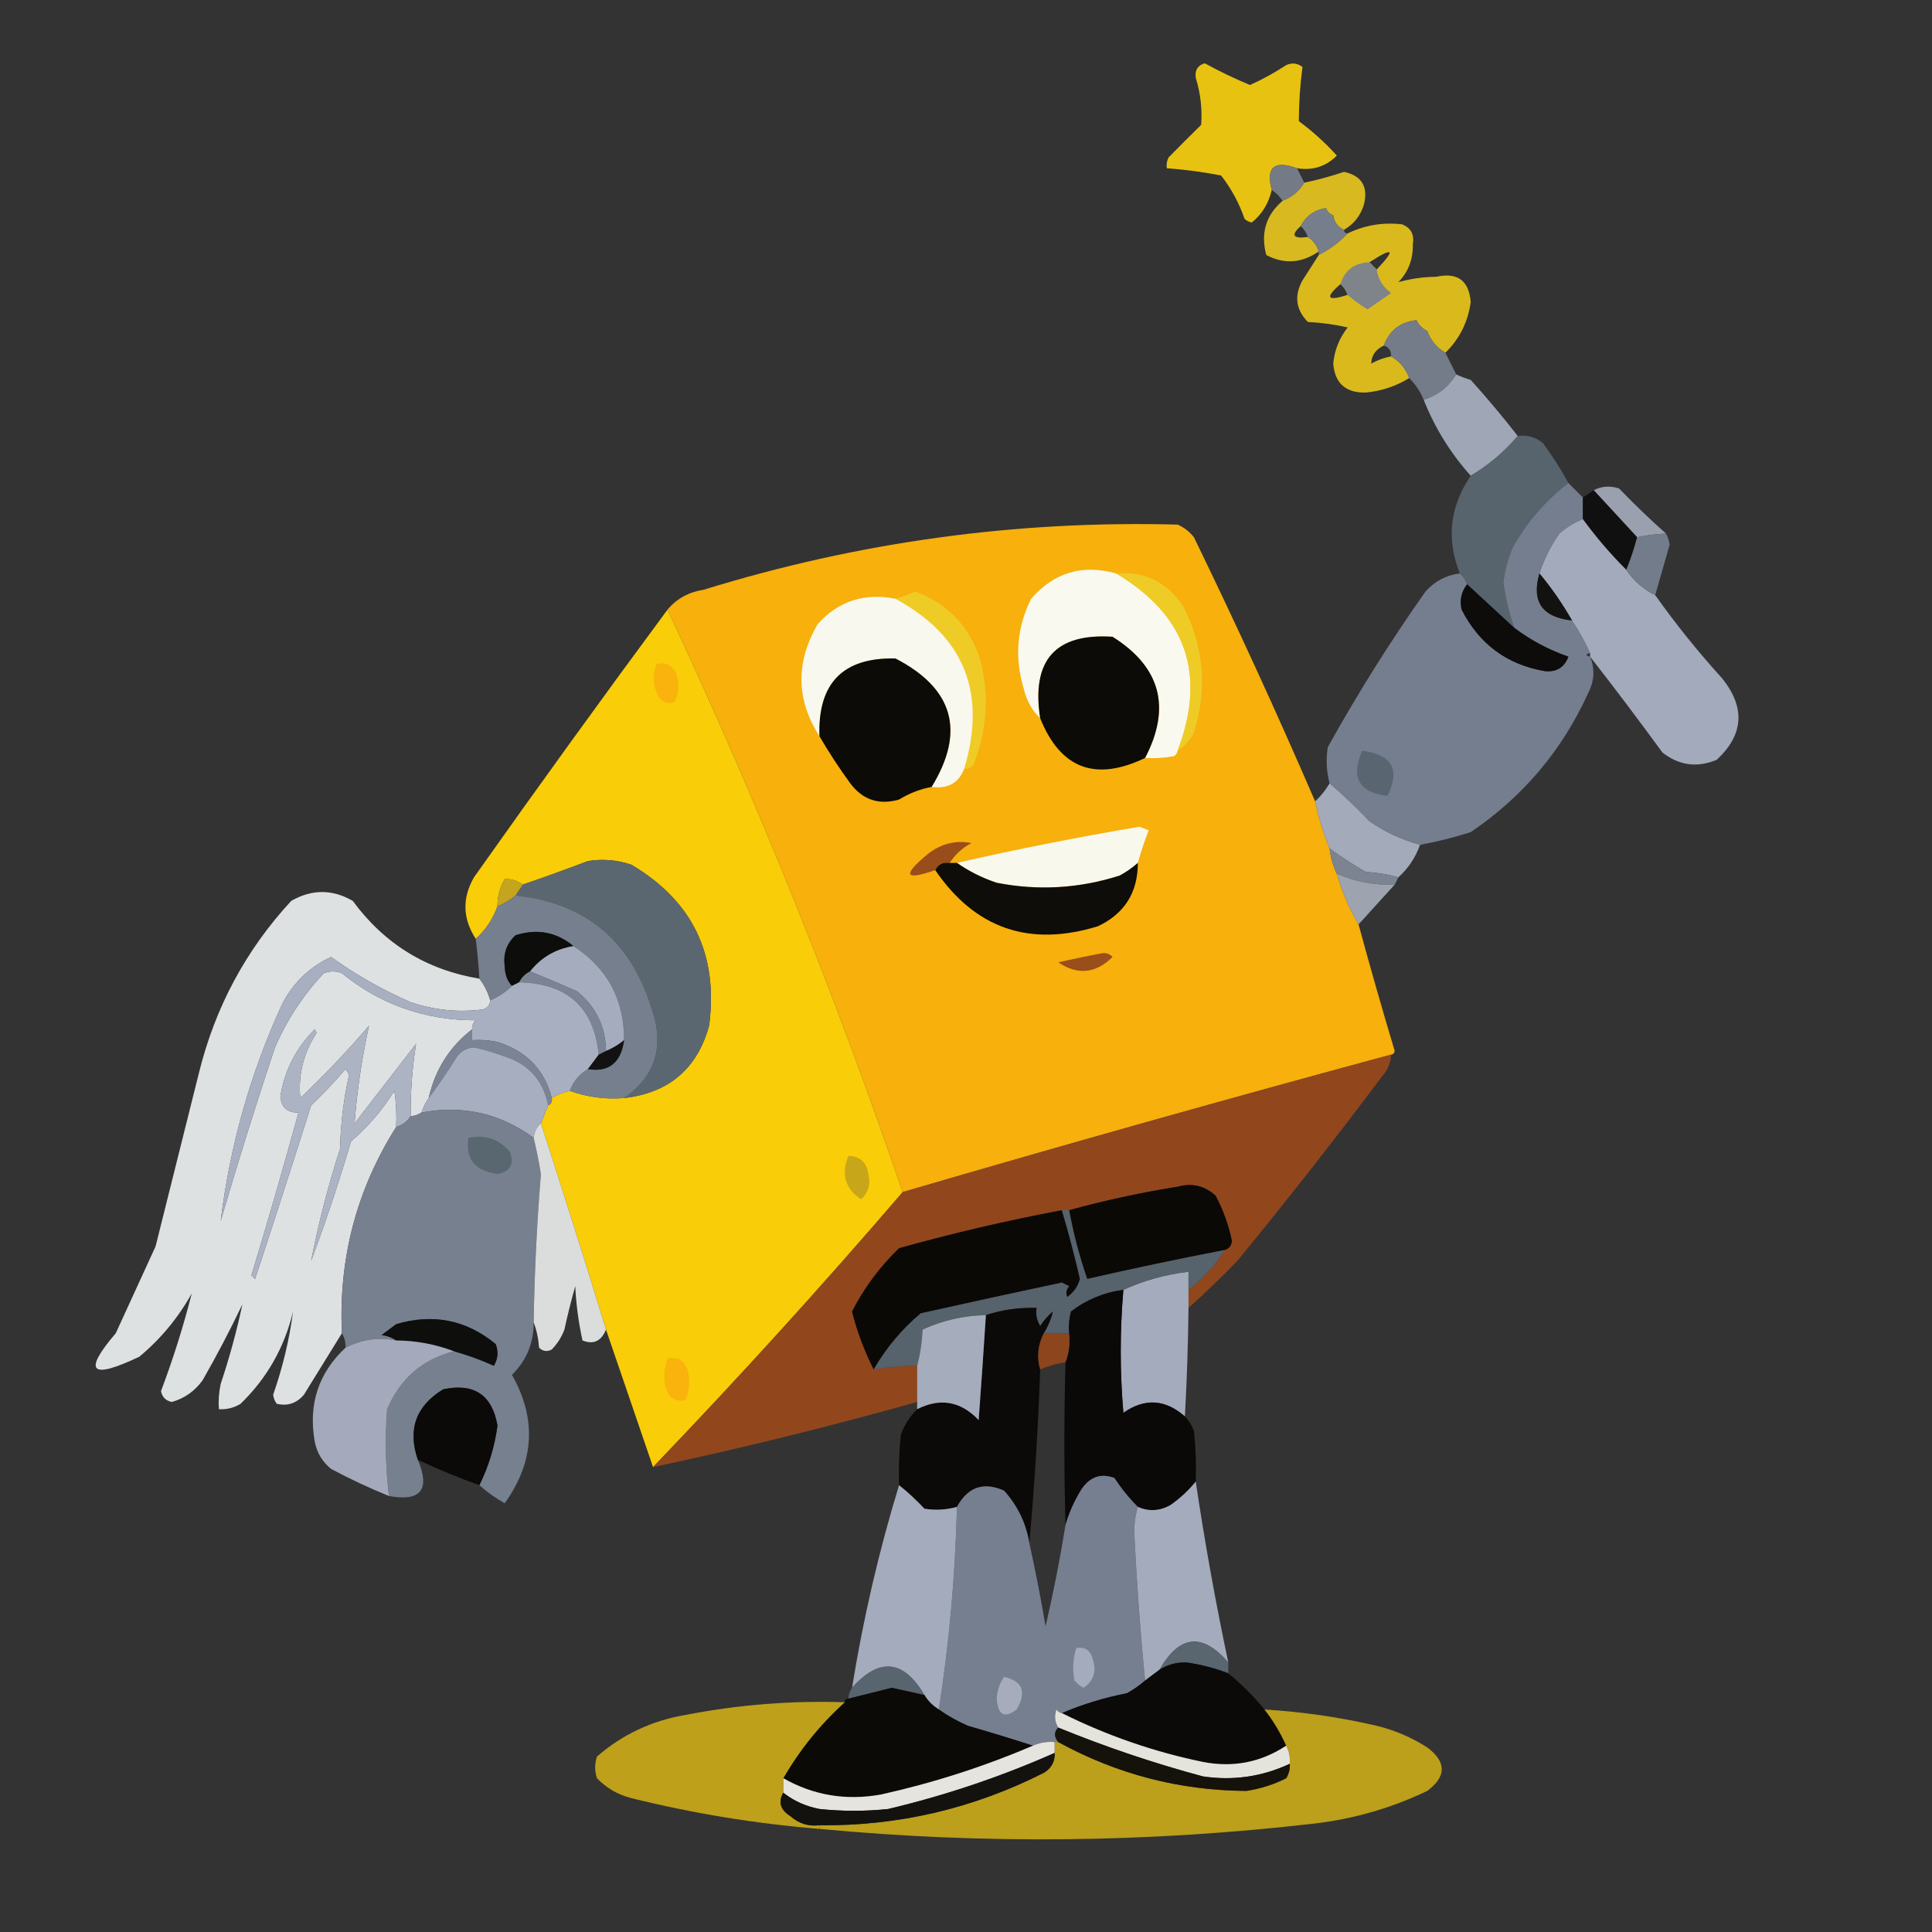 <?xml version="1.0" encoding="UTF-8"?>
<!DOCTYPE svg PUBLIC "-//W3C//DTD SVG 1.1//EN" "http://www.w3.org/Graphics/SVG/1.1/DTD/svg11.dtd">
<svg xmlns="http://www.w3.org/2000/svg" version="1.1" width="534px" height="534px" style="shape-rendering:geometricPrecision; text-rendering:geometricPrecision; image-rendering:optimizeQuality; fill-rule:evenodd; clip-rule:evenodd" xmlns:xlink="http://www.w3.org/1999/xlink">
<rect width="100%" height="100%" fill="#333333" stroke="none"/>
<g><path style="opacity:0.932" fill="#f5cd0f" d="M 358.5,46.5 C 352.161,44.204 349.827,46.204 351.5,52.5C 350.657,56.202 348.823,59.202 346,61.5C 345.228,61.355 344.561,61.022 344,60.5C 342.487,56.111 340.32,52.111 337.5,48.5C 332.55,47.542 327.55,46.876 322.5,46.5C 322.351,45.448 322.517,44.448 323,43.5C 325.957,40.509 328.957,37.509 332,34.5C 332.322,30.103 331.822,25.77 330.5,21.5C 330.22,19.377 331.053,18.044 333,17.5C 337.059,19.726 341.226,21.726 345.5,23.5C 348.957,21.937 352.29,20.104 355.5,18C 357.112,17.28 358.612,17.446 360,18.5C 359.345,23.449 359.011,28.449 359,33.5C 362.799,36.297 366.299,39.464 369.5,43C 366.486,46.034 362.819,47.201 358.5,46.5 Z"/></g>
<g><path style="opacity:0.91" fill="#7a828e" d="M 358.5,46.5 C 359.167,47.833 359.833,49.167 360.5,50.5C 359.135,52.86 357.135,54.526 354.5,55.5C 353.728,54.306 352.728,53.306 351.5,52.5C 349.827,46.204 352.161,44.204 358.5,46.5 Z"/></g>
<g><path style="opacity:0.885" fill="#edca1d" d="M 371.5,63.5 C 369.738,62.738 368.738,61.404 368.5,59.5C 369.167,58.167 369.833,56.833 370.5,55.5C 368.847,55.66 367.514,56.326 366.5,57.5C 363.312,58.028 360.979,59.695 359.5,62.5C 356.693,65.044 357.36,66.044 361.5,65.5C 362.974,66.436 363.974,67.77 364.5,69.5C 359.8,72.761 354.966,73.095 350,70.5C 348.379,64.475 349.879,59.475 354.5,55.5C 357.135,54.526 359.135,52.86 360.5,50.5C 364.206,49.71 367.872,48.71 371.5,47.5C 376.378,48.583 378.211,51.583 377,56.5C 376.065,59.595 374.231,61.929 371.5,63.5 Z M 370.5,55.5 C 369.833,56.833 369.167,58.167 368.5,59.5C 367.5,59.167 366.833,58.5 366.5,57.5C 367.514,56.326 368.847,55.66 370.5,55.5 Z"/></g>
<g><path style="opacity:0.948" fill="#79828f" d="M 366.5,57.5 C 366.833,58.5 367.5,59.167 368.5,59.5C 368.738,61.404 369.738,62.738 371.5,63.5C 371.5,64.167 371.833,64.5 372.5,64.5C 370.23,66.975 367.563,68.975 364.5,70.5C 364.5,70.167 364.5,69.833 364.5,69.5C 363.974,67.77 362.974,66.436 361.5,65.5C 361.068,64.29 360.401,63.291 359.5,62.5C 360.979,59.695 363.312,58.028 366.5,57.5 Z"/></g>
<g><path style="opacity:0.881" fill="#f0cb1a" d="M 399.5,97.5 C 397.14,96.135 395.473,94.135 394.5,91.5C 395.242,89.574 396.242,87.741 397.5,86C 395.179,85.992 393.179,86.825 391.5,88.5C 386.983,89.03 383.983,91.364 382.5,95.5C 380.243,96.562 379.077,98.228 379,100.5C 380.725,99.536 382.559,98.869 384.5,98.5C 386.89,99.891 388.557,101.891 389.5,104.5C 385.841,106.751 381.841,108.084 377.5,108.5C 371.96,108.624 368.96,105.957 368.5,100.5C 368.858,96.757 370.191,93.424 372.5,90.5C 368.878,89.675 365.211,89.175 361.5,89C 358.152,85.581 357.652,81.748 360,77.5C 361.511,75.138 363.011,72.805 364.5,70.5C 367.563,68.975 370.23,66.975 372.5,64.5C 377.259,62.227 382.259,61.394 387.5,62C 389.954,62.943 390.954,64.776 390.5,67.5C 390.603,71.621 389.269,75.121 386.5,78C 389.813,77.045 393.313,76.545 397,76.5C 402.874,75.212 406.041,77.545 406.5,83.5C 405.742,89.016 403.409,93.682 399.5,97.5 Z M 380.5,74.5 C 379.833,73.833 379.167,73.167 378.5,72.5C 385.199,68.174 385.865,68.841 380.5,74.5 Z M 370.5,78.5 C 371.401,79.29 372.068,80.29 372.5,81.5C 366.792,83.333 366.126,82.333 370.5,78.5 Z M 394.5,91.5 C 393.167,90.833 392.167,89.833 391.5,88.5C 393.179,86.825 395.179,85.992 397.5,86C 396.242,87.741 395.242,89.574 394.5,91.5 Z"/></g>
<g><path style="opacity:0.958" fill="#7a828e" d="M 378.5,72.5 C 379.167,73.167 379.833,73.833 380.5,74.5C 380.933,77.195 382.266,79.362 384.5,81C 382.323,82.515 380.156,84.015 378,85.5C 376.019,84.35 374.186,83.016 372.5,81.5C 372.068,80.29 371.401,79.29 370.5,78.5C 371.701,74.642 374.367,72.642 378.5,72.5 Z"/></g>
<g><path style="opacity:0.939" fill="#788190" d="M 391.5,88.5 C 392.167,89.833 393.167,90.833 394.5,91.5C 395.473,94.135 397.14,96.135 399.5,97.5C 400.529,99.517 401.529,101.517 402.5,103.5C 400.363,106.973 397.363,109.306 393.5,110.5C 392.585,108.246 391.252,106.246 389.5,104.5C 388.557,101.891 386.89,99.891 384.5,98.5C 384.573,96.973 383.906,95.973 382.5,95.5C 383.983,91.364 386.983,89.03 391.5,88.5 Z"/></g>
<g><path style="opacity:0.928" fill="#a7aebf" d="M 402.5,103.5 C 403.766,104.09 405.099,104.59 406.5,105C 411.044,110.04 415.378,115.206 419.5,120.5C 415.835,124.85 411.502,128.517 406.5,131.5C 400.909,125.25 396.575,118.25 393.5,110.5C 397.363,109.306 400.363,106.973 402.5,103.5 Z"/></g>
<g><path style="opacity:0.97" fill="#596670" d="M 419.5,120.5 C 422.157,120.162 424.49,120.829 426.5,122.5C 429.104,126.054 431.438,129.721 433.5,133.5C 427.106,138.398 421.939,144.398 418,151.5C 416.756,154.564 415.923,157.731 415.5,161C 416.114,165.29 417.114,169.457 418.5,173.5C 414.167,169.5 409.833,165.5 405.5,161.5C 405.068,160.29 404.401,159.29 403.5,158.5C 399.705,149.051 400.705,140.051 406.5,131.5C 411.502,128.517 415.835,124.85 419.5,120.5 Z"/></g>
<g><path style="opacity:0.978" fill="#768090" d="M 433.5,133.5 C 434.833,134.833 436.167,136.167 437.5,137.5C 437.5,139.5 437.5,141.5 437.5,143.5C 435.139,144.435 432.972,145.768 431,147.5C 428.628,150.91 426.795,154.577 425.5,158.5C 423.237,166.264 426.237,170.597 434.5,171.5C 436.432,174.366 438.099,177.366 439.5,180.5C 438.167,180.833 438.167,181.167 439.5,181.5C 440.862,184.878 440.695,188.211 439,191.5C 431.805,207.365 420.972,220.198 406.5,230C 401.895,231.485 397.228,232.651 392.5,233.5C 387.544,232.192 382.877,230.025 378.5,227C 374.917,223.247 371.251,219.747 367.5,216.5C 366.624,213.201 366.457,209.868 367,206.5C 375.25,191.661 384.25,177.328 394,163.5C 396.602,160.617 399.768,158.95 403.5,158.5C 404.401,159.29 405.068,160.29 405.5,161.5C 403.891,163.601 403.391,165.935 404,168.5C 408.854,178.027 416.521,183.694 427,185.5C 430.215,185.812 432.382,184.478 433.5,181.5C 428.037,179.603 423.037,176.937 418.5,173.5C 417.114,169.457 416.114,165.29 415.5,161C 415.923,157.731 416.756,154.564 418,151.5C 421.939,144.398 427.106,138.398 433.5,133.5 Z"/></g>
<g><path style="opacity:0.886" fill="#a7aebe" d="M 460.5,147.5 C 457.794,147.575 455.127,147.908 452.5,148.5C 448.528,144.193 444.528,139.859 440.5,135.5C 442.628,134.371 444.961,134.204 447.5,135C 451.729,139.398 456.062,143.564 460.5,147.5 Z"/></g>
<g><path style="opacity:0.99" fill="#121111" d="M 440.5,135.5 C 444.528,139.859 448.528,144.193 452.5,148.5C 451.669,151.659 450.669,154.659 449.5,157.5C 445.155,153.153 441.155,148.486 437.5,143.5C 437.5,141.5 437.5,139.5 437.5,137.5C 438.5,136.833 439.5,136.167 440.5,135.5 Z"/></g>
<g><path style="opacity:0.966" fill="#a7aebf" d="M 437.5,143.5 C 441.155,148.486 445.155,153.153 449.5,157.5C 451.543,160.543 454.21,162.876 457.5,164.5C 463.178,172.502 469.345,180.168 476,187.5C 482.47,195.574 481.97,203.074 474.5,210C 469.104,212.267 464.104,211.6 459.5,208C 452.934,199.009 446.268,190.175 439.5,181.5C 439.5,181.167 439.5,180.833 439.5,180.5C 438.099,177.366 436.432,174.366 434.5,171.5C 431.857,166.868 428.857,162.535 425.5,158.5C 426.795,154.577 428.628,150.91 431,147.5C 432.972,145.768 435.139,144.435 437.5,143.5 Z"/></g>
<g><path style="opacity:0.993" fill="#f8b10d" d="M 363.5,221.5 C 364.433,225.965 365.766,230.298 367.5,234.5C 367.767,236.965 368.434,239.299 369.5,241.5C 370.942,246.519 372.942,251.186 375.5,255.5C 378.675,267.198 382.008,278.865 385.5,290.5C 385.376,291.107 385.043,291.44 384.5,291.5C 339.351,303.703 294.351,316.37 249.5,329.5C 230.738,274.524 209.072,220.857 184.5,168.5C 187.06,165.463 190.393,163.629 194.5,163C 237.19,149.806 280.857,143.806 325.5,145C 327.286,145.785 328.786,146.951 330,148.5C 341.73,172.624 352.897,196.957 363.5,221.5 Z"/></g>
<g><path style="opacity:0.929" fill="#778191" d="M 460.5,147.5 C 460.982,148.416 461.315,149.416 461.5,150.5C 460.16,155.197 458.827,159.864 457.5,164.5C 454.21,162.876 451.543,160.543 449.5,157.5C 450.669,154.659 451.669,151.659 452.5,148.5C 455.127,147.908 457.794,147.575 460.5,147.5 Z"/></g>
<g><path style="opacity:1" fill="#f9f9ef" d="M 308.5,158.5 C 327.888,169.996 333.555,186.329 325.5,207.5C 325.389,208.117 325.056,208.617 324.5,209C 321.854,209.497 319.187,209.664 316.5,209.5C 323.78,195.513 320.78,184.347 307.5,176C 291.702,174.978 285.035,182.478 287.5,198.5C 285.254,196.351 283.754,193.684 283,190.5C 280.359,181.823 281.026,173.49 285,165.5C 291.339,158.221 299.172,155.888 308.5,158.5 Z"/></g>
<g><path style="opacity:0.995" fill="#efcb26" d="M 308.5,158.5 C 316.391,157.862 322.557,160.862 327,167.5C 332.787,178.73 333.787,190.397 330,202.5C 328.951,204.618 327.451,206.284 325.5,207.5C 333.555,186.329 327.888,169.996 308.5,158.5 Z"/></g>
<g><path style="opacity:1" fill="#121211" d="M 425.5,158.5 C 428.857,162.535 431.857,166.868 434.5,171.5C 426.237,170.597 423.237,166.264 425.5,158.5 Z"/></g>
<g><path style="opacity:1" fill="#0d0c0b" d="M 405.5,161.5 C 409.833,165.5 414.167,169.5 418.5,173.5C 423.037,176.937 428.037,179.603 433.5,181.5C 432.382,184.478 430.215,185.812 427,185.5C 416.521,183.694 408.854,178.027 404,168.5C 403.391,165.935 403.891,163.601 405.5,161.5 Z"/></g>
<g><path style="opacity:0.997" fill="#efcb25" d="M 266.5,212.5 C 272.829,191.45 266.496,175.783 247.5,165.5C 249.366,164.986 251.2,164.32 253,163.5C 262.053,166.888 268.053,173.221 271,182.5C 273.495,192.432 272.828,202.098 269,211.5C 268.329,212.252 267.496,212.586 266.5,212.5 Z"/></g>
<g><path style="opacity:1" fill="#f9f8ee" d="M 247.5,165.5 C 266.496,175.783 272.829,191.45 266.5,212.5C 264.972,216.439 261.972,218.105 257.5,217.5C 266.888,202.146 263.555,190.312 247.5,182C 232.995,181.673 225.995,188.839 226.5,203.5C 220.034,193.431 219.867,183.098 226,172.5C 231.75,166.127 238.917,163.793 247.5,165.5 Z"/></g>
<g><path style="opacity:0.993" fill="#face08" d="M 184.5,168.5 C 209.072,220.857 230.738,274.524 249.5,329.5C 227.239,355.432 204.239,380.765 180.5,405.5C 176.139,392.748 171.806,380.081 167.5,367.5C 161.656,348.459 155.656,329.459 149.5,310.5C 150.167,308.833 150.833,307.167 151.5,305.5C 152.338,305.158 152.672,304.492 152.5,303.5C 154.05,302.559 155.716,301.893 157.5,301.5C 162.303,303.242 167.303,303.909 172.5,303.5C 184.883,302.073 192.717,295.407 196,283.5C 198.584,263.837 191.417,249.004 174.5,239C 170.572,237.675 166.572,237.342 162.5,238C 156.515,240.272 150.515,242.439 144.5,244.5C 142.948,243.378 141.282,242.878 139.5,243C 138.133,245.301 137.466,247.801 137.5,250.5C 136.241,254.025 134.241,257.025 131.5,259.5C 127.868,253.92 127.701,248.254 131,242.5C 148.61,217.589 166.443,192.923 184.5,168.5 Z"/></g>
<g><path style="opacity:1" fill="#0c0b08" d="M 316.5,209.5 C 302.749,216.112 293.082,212.446 287.5,198.5C 285.035,182.478 291.702,174.978 307.5,176C 320.78,184.347 323.78,195.513 316.5,209.5 Z"/></g>
<g><path style="opacity:1" fill="#0c0b08" d="M 257.5,217.5 C 254.279,218.111 251.279,219.278 248.5,221C 242.938,222.581 238.438,221.081 235,216.5C 231.918,212.266 229.084,207.933 226.5,203.5C 225.995,188.839 232.995,181.673 247.5,182C 263.555,190.312 266.888,202.146 257.5,217.5 Z"/></g>
<g><path style="opacity:0.997" fill="#f9b30c" d="M 181.5,183.5 C 184.238,182.965 186.072,183.965 187,186.5C 187.769,189.099 187.602,191.599 186.5,194C 184.633,194.711 183.133,194.211 182,192.5C 180.426,189.508 180.259,186.508 181.5,183.5 Z"/></g>
<g><path style="opacity:0.996" fill="#5a6772" d="M 376.5,207.5 C 384.772,208.552 387.105,212.719 383.5,220C 375.604,219.047 373.271,214.88 376.5,207.5 Z"/></g>
<g><path style="opacity:0.97" fill="#a7aebf" d="M 367.5,216.5 C 371.251,219.747 374.917,223.247 378.5,227C 382.877,230.025 387.544,232.192 392.5,233.5C 391.241,237.025 389.241,240.025 386.5,242.5C 383.695,241.681 380.695,241.181 377.5,241C 374.014,239.004 370.681,236.837 367.5,234.5C 365.766,230.298 364.433,225.965 363.5,221.5C 365.063,220.055 366.396,218.389 367.5,216.5 Z"/></g>
<g><path style="opacity:1" fill="#f9f8ed" d="M 314.5,238.5 C 312.99,239.836 311.323,241.003 309.5,242C 298.311,245.574 286.978,246.241 275.5,244C 271.493,242.663 267.827,240.83 264.5,238.5C 281.095,234.702 297.929,231.369 315,228.5C 315.833,228.833 316.667,229.167 317.5,229.5C 316.341,232.481 315.341,235.481 314.5,238.5 Z"/></g>
<g><path style="opacity:1" fill="#984d1b" d="M 262.5,238.5 C 260.62,238.229 259.287,238.896 258.5,240.5C 249.982,243.458 249.315,241.958 256.5,236C 260.091,233.195 264.091,232.195 268.5,233C 265.957,234.382 263.957,236.215 262.5,238.5 Z"/></g>
<g><path style="opacity:0.985" fill="#7d8593" d="M 367.5,234.5 C 370.681,236.837 374.014,239.004 377.5,241C 380.695,241.181 383.695,241.681 386.5,242.5C 386.167,243.167 385.833,243.833 385.5,244.5C 379.908,244.743 374.574,243.743 369.5,241.5C 368.434,239.299 367.767,236.965 367.5,234.5 Z"/></g>
<g><path style="opacity:0.999" fill="#5b6770" d="M 172.5,303.5 C 181.273,297.33 183.773,288.996 180,278.5C 174.219,259.874 161.719,249.541 142.5,247.5C 143.167,246.5 143.833,245.5 144.5,244.5C 150.515,242.439 156.515,240.272 162.5,238C 166.572,237.342 170.572,237.675 174.5,239C 191.417,249.004 198.584,263.837 196,283.5C 192.717,295.407 184.883,302.073 172.5,303.5 Z"/></g>
<g><path style="opacity:1" fill="#0f0d0a" d="M 262.5,238.5 C 263.167,238.5 263.833,238.5 264.5,238.5C 267.827,240.83 271.493,242.663 275.5,244C 286.978,246.241 298.311,245.574 309.5,242C 311.323,241.003 312.99,239.836 314.5,238.5C 314.493,246.689 310.827,252.522 303.5,256C 284.549,261.851 269.549,256.684 258.5,240.5C 259.287,238.896 260.62,238.229 262.5,238.5 Z"/></g>
<g><path style="opacity:0.911" fill="#a9aebd" d="M 369.5,241.5 C 374.574,243.743 379.908,244.743 385.5,244.5C 382.138,248.192 378.805,251.859 375.5,255.5C 372.942,251.186 370.942,246.519 369.5,241.5 Z"/></g>
<g><path style="opacity:0.992" fill="#c5a61e" d="M 144.5,244.5 C 143.833,245.5 143.167,246.5 142.5,247.5C 140.999,248.752 139.332,249.752 137.5,250.5C 137.466,247.801 138.133,245.301 139.5,243C 141.282,242.878 142.948,243.378 144.5,244.5 Z"/></g>
<g><path style="opacity:0.963" fill="#e4e7e8" d="M 132.5,270.5 C 133.87,272.25 134.87,274.25 135.5,276.5C 135.423,277.75 134.756,278.583 133.5,279C 126.684,279.876 120.017,279.21 113.5,277C 105.674,273.59 98.341,269.423 91.5,264.5C 85.557,267.276 81.057,271.609 78,277.5C 69.212,296.656 63.545,316.656 61,337.5C 65.69,321.407 70.69,305.407 76,289.5C 79.321,281.854 83.821,275.021 89.5,269C 91.167,268.333 92.833,268.333 94.5,269C 105.211,277.683 117.545,282.016 131.5,282C 130.748,282.671 130.414,283.504 130.5,284.5C 124.237,289.349 120.237,295.683 118.5,303.5C 117.655,304.671 116.989,306.005 116.5,307.5C 115.609,308.11 114.609,308.443 113.5,308.5C 113.454,301.728 113.954,295.061 115,288.5C 109.333,295.833 103.667,303.167 98,310.5C 98.694,301.373 100.027,292.373 102,283.5C 96.032,290.469 89.699,297.136 83,303.5C 82.386,297.033 83.886,291.033 87.5,285.5C 87.333,285.167 87.167,284.833 87,284.5C 81.859,289.614 78.692,295.781 77.5,303C 77.749,306.082 79.415,307.582 82.5,307.5C 78.376,322.54 74.043,337.54 69.5,352.5C 69.833,352.833 70.167,353.167 70.5,353.5C 75.764,337.542 80.93,321.542 86,305.5C 89.349,302.318 92.516,298.985 95.5,295.5C 95.833,296 96.167,296.5 96.5,297C 94.982,303.737 94.149,310.57 94,317.5C 90.688,327.753 88.021,338.086 86,348.5C 90.055,337.67 93.721,326.67 97,315.5C 101.749,311.422 105.749,306.755 109,301.5C 109.498,304.817 109.665,308.15 109.5,311.5C 98.564,328.812 93.564,347.812 94.5,368.5C 91.025,374.103 87.525,379.769 84,385.5C 81.975,387.879 79.475,388.713 76.5,388C 75.942,387.275 75.608,386.442 75.5,385.5C 78.138,377.95 79.972,370.283 81,362.5C 78.612,372.449 73.778,380.949 66.5,388C 64.655,389.128 62.655,389.628 60.5,389.5C 60.337,387.143 60.503,384.81 61,382.5C 63.441,375.194 65.441,367.861 67,360.5C 63.588,367.658 59.922,374.658 56,381.5C 53.834,384.507 51.001,386.507 47.5,387.5C 45.833,387.167 44.833,386.167 44.5,384.5C 47.867,375.57 50.7,366.57 53,357.5C 49.238,364.258 44.405,370.091 38.5,375C 25.006,381.405 22.839,379.239 32,368.5C 35.667,360.5 39.333,352.5 43,344.5C 46.998,328.51 50.998,312.51 55,296.5C 59.469,278.388 67.969,262.555 80.5,249C 86.196,245.743 91.862,245.743 97.5,249C 106.25,260.917 117.917,268.084 132.5,270.5 Z"/></g>
<g><path style="opacity:0.993" fill="#76808f" d="M 142.5,247.5 C 161.719,249.541 174.219,259.874 180,278.5C 183.773,288.996 181.273,297.33 172.5,303.5C 167.303,303.909 162.303,303.242 157.5,301.5C 158.419,298.911 160.086,296.911 162.5,295.5C 168.28,296.425 171.613,293.759 172.5,287.5C 172.526,276.213 167.859,267.546 158.5,261.5C 153.796,257.601 148.463,256.601 142.5,258.5C 140.054,260.761 139.054,263.595 139.5,267C 139.547,269.295 140.213,271.129 141.5,272.5C 139.777,274.218 137.777,275.551 135.5,276.5C 134.87,274.25 133.87,272.25 132.5,270.5C 132.276,266.821 131.942,263.154 131.5,259.5C 134.241,257.025 136.241,254.025 137.5,250.5C 139.332,249.752 140.999,248.752 142.5,247.5 Z"/></g>
<g><path style="opacity:1" fill="#0d0d0c" d="M 158.5,261.5 C 153.601,262.283 149.601,264.617 146.5,268.5C 145.167,269.167 144.167,270.167 143.5,271.5C 142.833,271.833 142.167,272.167 141.5,272.5C 140.213,271.129 139.547,269.295 139.5,267C 139.054,263.595 140.054,260.761 142.5,258.5C 148.463,256.601 153.796,257.601 158.5,261.5 Z"/></g>
<g><path style="opacity:1" fill="#a5acbd" d="M 158.5,261.5 C 167.859,267.546 172.526,276.213 172.5,287.5C 170.999,288.752 169.332,289.752 167.5,290.5C 167.383,283.766 164.717,278.266 159.5,274C 155.045,272.029 150.712,270.195 146.5,268.5C 149.601,264.617 153.601,262.283 158.5,261.5 Z"/></g>
<g><path style="opacity:1" fill="#9a4e1b" d="M 304.5,263.5 C 305.675,263.281 306.675,263.614 307.5,264.5C 302.868,269.092 297.868,269.592 292.5,266C 296.609,265.056 300.609,264.222 304.5,263.5 Z"/></g>
<g><path style="opacity:0.998" fill="#7a8494" d="M 146.5,268.5 C 150.712,270.195 155.045,272.029 159.5,274C 164.717,278.266 167.383,283.766 167.5,290.5C 166.833,290.833 166.167,291.167 165.5,291.5C 164.174,278.468 156.841,271.801 143.5,271.5C 144.167,270.167 145.167,269.167 146.5,268.5 Z"/></g>
<g><path style="opacity:1" fill="#a8afc0" d="M 135.5,276.5 C 137.777,275.551 139.777,274.218 141.5,272.5C 142.167,272.167 142.833,271.833 143.5,271.5C 156.841,271.801 164.174,278.468 165.5,291.5C 164.5,292.833 163.5,294.167 162.5,295.5C 160.086,296.911 158.419,298.911 157.5,301.5C 155.716,301.893 154.05,302.559 152.5,303.5C 150.508,295.67 145.508,290.504 137.5,288C 135.19,287.503 132.857,287.337 130.5,287.5C 130.5,286.5 130.5,285.5 130.5,284.5C 130.414,283.504 130.748,282.671 131.5,282C 117.545,282.016 105.211,277.683 94.5,269C 92.833,268.333 91.167,268.333 89.5,269C 83.821,275.021 79.321,281.854 76,289.5C 70.69,305.407 65.69,321.407 61,337.5C 63.545,316.656 69.212,296.656 78,277.5C 81.057,271.609 85.557,267.276 91.5,264.5C 98.341,269.423 105.674,273.59 113.5,277C 120.017,279.21 126.684,279.876 133.5,279C 134.756,278.583 135.423,277.75 135.5,276.5 Z"/></g>
<g><path style="opacity:1" fill="#acb3c3" d="M 113.5,308.5 C 112.564,309.974 111.23,310.974 109.5,311.5C 109.665,308.15 109.498,304.817 109,301.5C 105.749,306.755 101.749,311.422 97,315.5C 93.721,326.67 90.055,337.67 86,348.5C 88.021,338.086 90.688,327.753 94,317.5C 94.149,310.57 94.982,303.737 96.5,297C 96.167,296.5 95.833,296 95.5,295.5C 92.516,298.985 89.349,302.318 86,305.5C 80.93,321.542 75.764,337.542 70.5,353.5C 70.167,353.167 69.833,352.833 69.5,352.5C 74.043,337.54 78.376,322.54 82.5,307.5C 79.415,307.582 77.749,306.082 77.5,303C 78.692,295.781 81.859,289.614 87,284.5C 87.167,284.833 87.333,285.167 87.5,285.5C 83.886,291.033 82.386,297.033 83,303.5C 89.699,297.136 96.032,290.469 102,283.5C 100.027,292.373 98.694,301.373 98,310.5C 103.667,303.167 109.333,295.833 115,288.5C 113.954,295.061 113.454,301.728 113.5,308.5 Z"/></g>
<g><path style="opacity:0.994" fill="#7c8595" d="M 130.5,284.5 C 130.5,285.5 130.5,286.5 130.5,287.5C 132.857,287.337 135.19,287.503 137.5,288C 145.508,290.504 150.508,295.67 152.5,303.5C 152.672,304.492 152.338,305.158 151.5,305.5C 150.195,298.691 146.195,294.191 139.5,292C 136.724,290.963 133.89,290.13 131,289.5C 128.849,289.643 127.182,290.643 126,292.5C 123.637,296.345 121.137,300.011 118.5,303.5C 120.237,295.683 124.237,289.349 130.5,284.5 Z"/></g>
<g><path style="opacity:1" fill="#131212" d="M 172.5,287.5 C 171.613,293.759 168.28,296.425 162.5,295.5C 163.5,294.167 164.5,292.833 165.5,291.5C 166.167,291.167 166.833,290.833 167.5,290.5C 169.332,289.752 170.999,288.752 172.5,287.5 Z"/></g>
<g><path style="opacity:1" fill="#a7aebf" d="M 151.5,305.5 C 150.833,307.167 150.167,308.833 149.5,310.5C 148.326,311.514 147.66,312.847 147.5,314.5C 138.229,307.711 127.896,305.378 116.5,307.5C 116.989,306.005 117.655,304.671 118.5,303.5C 121.137,300.011 123.637,296.345 126,292.5C 127.182,290.643 128.849,289.643 131,289.5C 133.89,290.13 136.724,290.963 139.5,292C 146.195,294.191 150.195,298.691 151.5,305.5 Z"/></g>
<g><path style="opacity:0.982" fill="#94471c" d="M 384.5,291.5 C 384.392,293.783 383.559,295.783 382,297.5C 369.048,314.787 355.715,331.787 342,348.5C 337.631,353.037 333.131,357.37 328.5,361.5C 328.5,359.833 328.5,358.167 328.5,356.5C 332.544,353.457 335.877,349.791 338.5,345.5C 339.695,345.134 340.361,344.301 340.5,343C 339.594,338.616 338.094,334.449 336,330.5C 333.005,327.735 329.505,326.902 325.5,328C 315.246,329.647 305.246,331.813 295.5,334.5C 294.833,334.5 294.167,334.5 293.5,334.5C 278.319,337.361 263.319,340.861 248.5,345C 243.17,350.154 238.836,355.987 235.5,362.5C 236.938,368.159 238.938,373.493 241.5,378.5C 245.466,377.838 249.466,377.505 253.5,377.5C 253.5,380.833 253.5,384.167 253.5,387.5C 229.102,394.35 204.769,400.35 180.5,405.5C 204.239,380.765 227.239,355.432 249.5,329.5C 294.351,316.37 339.351,303.703 384.5,291.5 Z"/></g>
<g><path style="opacity:0.987" fill="#778190" d="M 147.5,314.5 C 148.291,317.789 148.958,321.122 149.5,324.5C 148.39,338.142 147.723,351.808 147.5,365.5C 147.547,371.194 145.547,376.027 141.5,380C 148.392,392.176 147.725,404.01 139.5,415.5C 136.923,414.057 134.59,412.39 132.5,410.5C 135.066,405.3 136.733,399.8 137.5,394C 136.019,385.534 131.019,382.201 122.5,384C 114.948,388.607 112.615,395.107 115.5,403.5C 118.981,411.758 116.315,415.092 107.5,413.5C 106.557,405.519 106.39,397.519 107,389.5C 110.633,381.02 116.8,375.687 125.5,373.5C 129.254,374.541 132.92,375.875 136.5,377.5C 137.641,375.579 137.808,373.579 137,371.5C 128.874,364.808 119.707,362.975 109.5,366C 108.167,367 106.833,368 105.5,369C 107.058,369.21 108.391,369.71 109.5,370.5C 104.736,369.51 100.069,370.177 95.5,372.5C 95.567,371.041 95.234,369.708 94.5,368.5C 93.564,347.812 98.564,328.812 109.5,311.5C 111.23,310.974 112.564,309.974 113.5,308.5C 114.609,308.443 115.609,308.11 116.5,307.5C 127.896,305.378 138.229,307.711 147.5,314.5 Z"/></g>
<g><path style="opacity:0.947" fill="#e4e6e6" d="M 149.5,310.5 C 155.656,329.459 161.656,348.459 167.5,367.5C 166.177,370.711 164.01,371.711 161,370.5C 159.915,365.563 159.248,360.563 159,355.5C 157.874,359.465 156.874,363.465 156,367.5C 155.208,369.587 154.041,371.421 152.5,373C 151.216,373.684 150.049,373.517 149,372.5C 148.814,369.964 148.314,367.631 147.5,365.5C 147.723,351.808 148.39,338.142 149.5,324.5C 148.958,321.122 148.291,317.789 147.5,314.5C 147.66,312.847 148.326,311.514 149.5,310.5 Z"/></g>
<g><path style="opacity:0.995" fill="#5a6771" d="M 129.5,314.5 C 134.223,313.553 138.056,314.886 141,318.5C 142.141,321.857 140.975,323.857 137.5,324.5C 131.215,323.591 128.549,320.258 129.5,314.5 Z"/></g>
<g><path style="opacity:0.998" fill="#c7a719" d="M 234.5,319.5 C 237.73,319.561 239.563,321.228 240,324.5C 240.738,327.212 240.071,329.545 238,331.5C 233.591,328.53 232.424,324.53 234.5,319.5 Z"/></g>
<g><path style="opacity:1" fill="#0b0906" d="M 338.5,345.5 C 325.791,347.952 313.124,350.618 300.5,353.5C 298.363,347.284 296.696,340.951 295.5,334.5C 305.246,331.813 315.246,329.647 325.5,328C 329.505,326.902 333.005,327.735 336,330.5C 338.094,334.449 339.594,338.616 340.5,343C 340.361,344.301 339.695,345.134 338.5,345.5 Z"/></g>
<g><path style="opacity:1" fill="#0b0906" d="M 293.5,334.5 C 295.358,340.749 297.025,347.082 298.5,353.5C 297.952,355.556 296.786,357.223 295,358.5C 294.508,357.451 294.674,356.451 295.5,355.5C 294.833,355.167 294.167,354.833 293.5,354.5C 280.486,357.269 267.486,360.103 254.5,363C 249.262,367.405 244.929,372.571 241.5,378.5C 238.938,373.493 236.938,368.159 235.5,362.5C 238.836,355.987 243.17,350.154 248.5,345C 263.319,340.861 278.319,337.361 293.5,334.5 Z"/></g>
<g><path style="opacity:0.983" fill="#a6adbe" d="M 328.5,356.5 C 328.5,358.167 328.5,359.833 328.5,361.5C 328.388,371.509 328.055,381.509 327.5,391.5C 322.061,386.721 316.394,386.387 310.5,390.5C 309.53,379.175 309.53,367.842 310.5,356.5C 316.131,353.923 322.131,352.256 328.5,351.5C 328.5,353.167 328.5,354.833 328.5,356.5 Z"/></g>
<g><path style="opacity:1" fill="#56626c" d="M 293.5,334.5 C 294.167,334.5 294.833,334.5 295.5,334.5C 296.696,340.951 298.363,347.284 300.5,353.5C 313.124,350.618 325.791,347.952 338.5,345.5C 335.877,349.791 332.544,353.457 328.5,356.5C 328.5,354.833 328.5,353.167 328.5,351.5C 322.131,352.256 316.131,353.923 310.5,356.5C 305.126,357.235 300.293,359.235 296,362.5C 295.505,364.473 295.338,366.473 295.5,368.5C 293.167,368.5 290.833,368.5 288.5,368.5C 289.716,366.52 290.549,364.52 291,362.5C 289.647,363.685 288.48,365.019 287.5,366.5C 286.548,364.955 286.215,363.288 286.5,361.5C 281.586,361.362 276.919,362.028 272.5,363.5C 266.308,363.636 260.475,364.969 255,367.5C 254.821,371.025 254.321,374.359 253.5,377.5C 249.466,377.505 245.466,377.838 241.5,378.5C 244.929,372.571 249.262,367.405 254.5,363C 267.486,360.103 280.486,357.269 293.5,354.5C 294.167,354.833 294.833,355.167 295.5,355.5C 294.674,356.451 294.508,357.451 295,358.5C 296.786,357.223 297.952,355.556 298.5,353.5C 297.025,347.082 295.358,340.749 293.5,334.5 Z"/></g>
<g><path style="opacity:0.978" fill="#0a0908" d="M 310.5,356.5 C 309.53,367.842 309.53,379.175 310.5,390.5C 316.394,386.387 322.061,386.721 327.5,391.5C 328.558,392.6 329.392,393.934 330,395.5C 330.499,400.155 330.666,404.821 330.5,409.5C 328.5,411.972 326.167,414.138 323.5,416C 320.544,417.663 317.544,417.829 314.5,416.5C 312.124,414.126 309.957,411.46 308,408.5C 304.347,407.144 301.347,408.144 299,411.5C 296.997,414.703 295.497,418.036 294.5,421.5C 294.083,406.676 294.083,391.676 294.5,376.5C 295.473,374.052 295.806,371.385 295.5,368.5C 295.338,366.473 295.505,364.473 296,362.5C 300.293,359.235 305.126,357.235 310.5,356.5 Z"/></g>
<g><path style="opacity:0.98" fill="#0b0a08" d="M 288.5,368.5 C 286.84,371.77 286.506,375.103 287.5,378.5C 286.956,394.5 285.956,410.5 284.5,426.5C 283.614,421.03 281.281,416.196 277.5,412C 271.835,409.494 267.501,410.994 264.5,416.5C 261.531,417.329 258.531,417.495 255.5,417C 253.297,414.628 250.963,412.461 248.5,410.5C 248.334,405.821 248.501,401.155 249,396.5C 250.012,393.798 251.512,391.465 253.5,389.5C 259.87,386.284 265.537,387.284 270.5,392.5C 271.216,382.805 271.883,373.139 272.5,363.5C 276.919,362.028 281.586,361.362 286.5,361.5C 286.215,363.288 286.548,364.955 287.5,366.5C 288.48,365.019 289.647,363.685 291,362.5C 290.549,364.52 289.716,366.52 288.5,368.5 Z"/></g>
<g><path style="opacity:0.998" fill="#a5acbc" d="M 272.5,363.5 C 271.883,373.139 271.216,382.805 270.5,392.5C 265.537,387.284 259.87,386.284 253.5,389.5C 253.5,388.833 253.5,388.167 253.5,387.5C 253.5,384.167 253.5,380.833 253.5,377.5C 254.321,374.359 254.821,371.025 255,367.5C 260.475,364.969 266.308,363.636 272.5,363.5 Z"/></g>
<g><path style="opacity:1" fill="#0e0e0d" d="M 125.5,373.5 C 120.355,371.548 115.022,370.548 109.5,370.5C 108.391,369.71 107.058,369.21 105.5,369C 106.833,368 108.167,367 109.5,366C 119.707,362.975 128.874,364.808 137,371.5C 137.808,373.579 137.641,375.579 136.5,377.5C 132.92,375.875 129.254,374.541 125.5,373.5 Z"/></g>
<g><path style="opacity:0.968" fill="#8f451b" d="M 288.5,368.5 C 290.833,368.5 293.167,368.5 295.5,368.5C 295.806,371.385 295.473,374.052 294.5,376.5C 291.99,376.927 289.657,377.593 287.5,378.5C 286.506,375.103 286.84,371.77 288.5,368.5 Z"/></g>
<g><path style="opacity:0.967" fill="#a7aebf" d="M 109.5,370.5 C 115.022,370.548 120.355,371.548 125.5,373.5C 116.8,375.687 110.633,381.02 107,389.5C 106.39,397.519 106.557,405.519 107.5,413.5C 102.068,411.285 96.734,408.785 91.5,406C 89.106,404.048 87.606,401.548 87,398.5C 85.166,388.169 88,379.502 95.5,372.5C 100.069,370.177 104.736,369.51 109.5,370.5 Z"/></g>
<g><path style="opacity:0.996" fill="#f9b30c" d="M 184.5,375.5 C 187.238,374.965 189.072,375.965 190,378.5C 190.777,381.429 190.61,384.263 189.5,387C 186.702,387.561 184.869,386.394 184,383.5C 183.398,380.779 183.565,378.113 184.5,375.5 Z"/></g>
<g><path style="opacity:0.979" fill="#0b0a08" d="M 132.5,410.5 C 126.73,408.449 121.063,406.116 115.5,403.5C 112.615,395.107 114.948,388.607 122.5,384C 131.019,382.201 136.019,385.534 137.5,394C 136.733,399.8 135.066,405.3 132.5,410.5 Z"/></g>
<g><path style="opacity:0.991" fill="#768090" d="M 314.5,416.5 C 313.837,418.641 313.503,420.975 313.5,423.5C 314.174,437.345 315.174,451.012 316.5,464.5C 315.013,465.804 313.346,466.97 311.5,468C 305.185,469.239 299.185,471.072 293.5,473.5C 292.883,473.389 292.383,473.056 292,472.5C 291.36,474.265 291.527,475.932 292.5,477.5C 291.314,478.705 291.314,480.039 292.5,481.5C 292.167,481.5 291.833,481.5 291.5,481.5C 289.379,481.325 287.379,481.659 285.5,482.5C 279.643,480.606 273.643,478.773 267.5,477C 264.609,475.726 261.942,474.226 259.5,472.5C 262.368,454.093 264.035,435.427 264.5,416.5C 267.501,410.994 271.835,409.494 277.5,412C 281.281,416.196 283.614,421.03 284.5,426.5C 286.184,434.087 287.684,441.753 289,449.5C 291.157,440.226 292.99,430.893 294.5,421.5C 295.497,418.036 296.997,414.703 299,411.5C 301.347,408.144 304.347,407.144 308,408.5C 309.957,411.46 312.124,414.126 314.5,416.5 Z"/></g>
<g><path style="opacity:0.977" fill="#a7aebf" d="M 248.5,410.5 C 250.963,412.461 253.297,414.628 255.5,417C 258.531,417.495 261.531,417.329 264.5,416.5C 264.035,435.427 262.368,454.093 259.5,472.5C 257.833,471.5 256.5,470.167 255.5,468.5C 249.727,458.723 243.06,458.056 235.5,466.5C 238.58,447.415 242.913,428.749 248.5,410.5 Z"/></g>
<g><path style="opacity:0.976" fill="#a7aebf" d="M 330.5,409.5 C 332.992,426.29 335.992,442.957 339.5,459.5C 332.326,451.203 325.993,451.869 320.5,461.5C 319.205,462.488 317.872,463.488 316.5,464.5C 315.174,451.012 314.174,437.345 313.5,423.5C 313.503,420.975 313.837,418.641 314.5,416.5C 317.544,417.829 320.544,417.663 323.5,416C 326.167,414.138 328.5,411.972 330.5,409.5 Z"/></g>
<g><path style="opacity:0.99" fill="#5a6670" d="M 339.5,459.5 C 339.5,460.5 339.5,461.5 339.5,462.5C 335.792,461.066 331.959,460.066 328,459.5C 325.225,459.409 322.725,460.076 320.5,461.5C 325.993,451.869 332.326,451.203 339.5,459.5 Z"/></g>
<g><path style="opacity:1" fill="#a3abbc" d="M 297.5,455.5 C 299.911,455.137 301.411,456.137 302,458.5C 303.168,461.893 302.334,464.559 299.5,466.5C 298.522,466.023 297.689,465.357 297,464.5C 296.366,461.445 296.532,458.445 297.5,455.5 Z"/></g>
<g><path style="opacity:0.994" fill="#0c0b09" d="M 339.5,462.5 C 343.167,465.5 346.5,468.833 349.5,472.5C 351.898,475.571 353.898,478.905 355.5,482.5C 348.525,487.11 340.858,488.61 332.5,487C 318.882,484.186 305.882,479.686 293.5,473.5C 299.185,471.072 305.185,469.239 311.5,468C 313.346,466.97 315.013,465.804 316.5,464.5C 317.872,463.488 319.205,462.488 320.5,461.5C 322.725,460.076 325.225,459.409 328,459.5C 331.959,460.066 335.792,461.066 339.5,462.5 Z"/></g>
<g><path style="opacity:0.981" fill="#596670" d="M 255.5,468.5 C 252.512,467.839 249.512,467.172 246.5,466.5C 242.474,467.521 238.474,468.521 234.5,469.5C 234.557,468.391 234.89,467.391 235.5,466.5C 243.06,458.056 249.727,458.723 255.5,468.5 Z"/></g>
<g><path style="opacity:1" fill="#a6acbc" d="M 277.5,463.5 C 282.654,464.612 283.82,467.612 281,472.5C 277.661,475.057 275.828,474.057 275.5,469.5C 275.611,467.286 276.278,465.286 277.5,463.5 Z"/></g>
<g><path style="opacity:1" fill="#0b0a07" d="M 255.5,468.5 C 256.5,470.167 257.833,471.5 259.5,472.5C 261.942,474.226 264.609,475.726 267.5,477C 273.643,478.773 279.643,480.606 285.5,482.5C 271.947,488.295 257.947,492.795 243.5,496C 233.873,497.746 224.873,496.246 216.5,491.5C 221.09,483.582 226.757,476.582 233.5,470.5C 233.5,469.833 233.833,469.5 234.5,469.5C 238.474,468.521 242.474,467.521 246.5,466.5C 249.512,467.172 252.512,467.839 255.5,468.5 Z"/></g>
<g><path style="opacity:0.957" fill="#c4a51a" d="M 233.5,470.5 C 226.757,476.582 221.09,483.582 216.5,491.5C 216.5,492.833 216.5,494.167 216.5,495.5C 215.031,498.102 215.698,500.269 218.5,502C 220.769,504.023 223.436,504.856 226.5,504.5C 226.5,504.833 226.5,505.167 226.5,505.5C 208.947,504.075 191.614,501.241 174.5,497C 170.793,496.064 167.626,494.231 165,491.5C 164.333,489.5 164.333,487.5 165,485.5C 172.043,479.397 180.21,475.563 189.5,474C 204.029,471.179 218.696,470.013 233.5,470.5 Z"/></g>
<g><path style="opacity:0.958" fill="#c2a419" d="M 349.5,472.5 C 359.952,473.131 370.285,474.631 380.5,477C 385.529,478.229 390.196,480.229 394.5,483C 399.833,487 399.833,491 394.5,495C 384.68,499.706 374.347,502.706 363.5,504C 317.742,509.309 272.076,509.809 226.5,505.5C 226.5,505.167 226.5,504.833 226.5,504.5C 248.32,504.712 268.986,499.879 288.5,490C 290.607,488.736 291.607,486.903 291.5,484.5C 291.5,483.5 291.5,482.5 291.5,481.5C 291.833,481.5 292.167,481.5 292.5,481.5C 308.712,490.386 326.046,494.886 344.5,495C 348.405,494.392 352.072,493.225 355.5,491.5C 356.246,490.264 356.579,488.93 356.5,487.5C 356.634,485.708 356.301,484.042 355.5,482.5C 353.898,478.905 351.898,475.571 349.5,472.5 Z"/></g>
<g><path style="opacity:1" fill="#e4e3dc" d="M 293.5,473.5 C 305.882,479.686 318.882,484.186 332.5,487C 340.858,488.61 348.525,487.11 355.5,482.5C 356.301,484.042 356.634,485.708 356.5,487.5C 348.878,491.075 340.878,492.242 332.5,491C 318.851,487.337 305.517,482.837 292.5,477.5C 291.527,475.932 291.36,474.265 292,472.5C 292.383,473.056 292.883,473.389 293.5,473.5 Z"/></g>
<g><path style="opacity:1" fill="#15120b" d="M 292.5,477.5 C 305.517,482.837 318.851,487.337 332.5,491C 340.878,492.242 348.878,491.075 356.5,487.5C 356.579,488.93 356.246,490.264 355.5,491.5C 352.072,493.225 348.405,494.392 344.5,495C 326.046,494.886 308.712,490.386 292.5,481.5C 291.314,480.039 291.314,478.705 292.5,477.5 Z"/></g>
<g><path style="opacity:1" fill="#e5e4de" d="M 291.5,481.5 C 291.5,482.5 291.5,483.5 291.5,484.5C 276.672,491.076 261.339,496.243 245.5,500C 239.167,500.667 232.833,500.667 226.5,500C 222.73,499.278 219.397,497.778 216.5,495.5C 216.5,494.167 216.5,492.833 216.5,491.5C 224.873,496.246 233.873,497.746 243.5,496C 257.947,492.795 271.947,488.295 285.5,482.5C 287.379,481.659 289.379,481.325 291.5,481.5 Z"/></g>
<g><path style="opacity:1" fill="#14120f" d="M 291.5,484.5 C 291.607,486.903 290.607,488.736 288.5,490C 268.986,499.879 248.32,504.712 226.5,504.5C 223.436,504.856 220.769,504.023 218.5,502C 215.698,500.269 215.031,498.102 216.5,495.5C 219.397,497.778 222.73,499.278 226.5,500C 232.833,500.667 239.167,500.667 245.5,500C 261.339,496.243 276.672,491.076 291.5,484.5 Z"/></g>
</svg>

